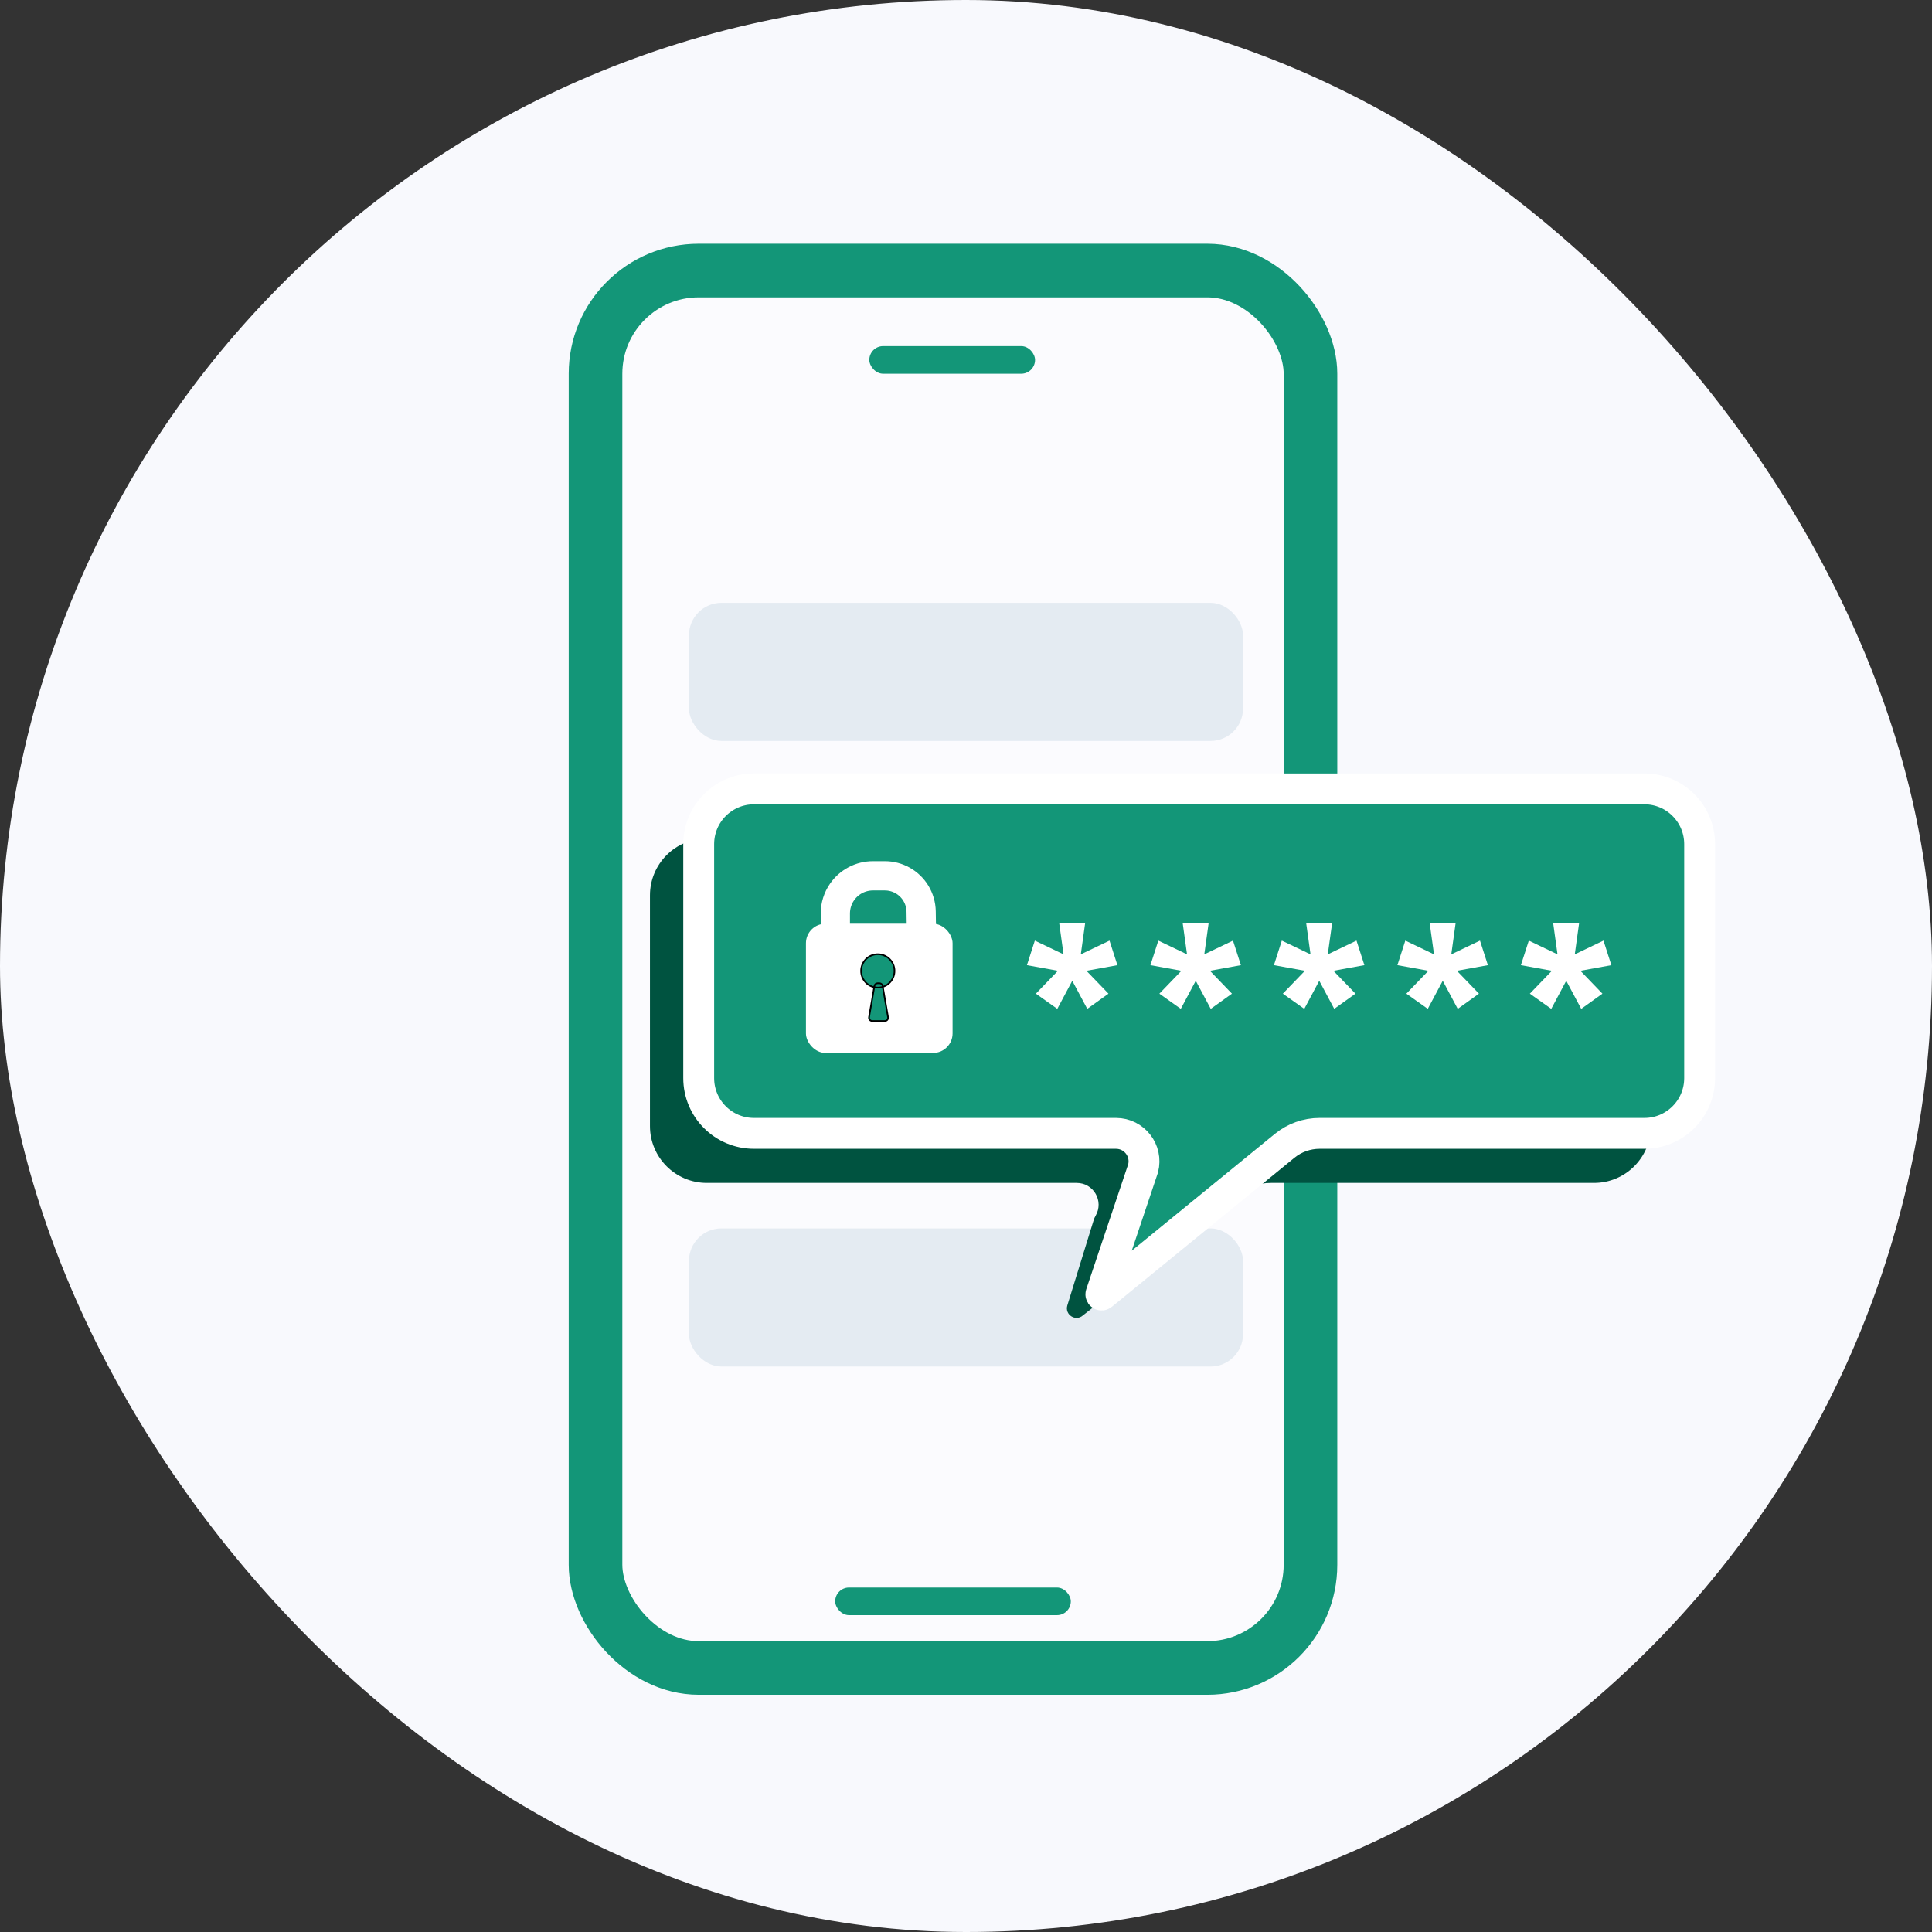 <svg width="1189" height="1189" viewBox="0 0 1189 1189" fill="none" xmlns="http://www.w3.org/2000/svg">
<rect x="0" y="0" width="1189" height="1189" fill="#333333" stroke="none"/>
<rect width="1189" height="1189" rx="594.5" fill="#F8F9FD"/>
<rect x="366.5" y="166.5" width="440" height="860" rx="63.5" fill="white" fill-opacity="0.36" stroke="#139678" stroke-width="33"/>
<rect x="424" y="371" width="341" height="85" rx="20" fill="#E4EBF2"/>
<rect x="424" y="756" width="341" height="85" rx="20" fill="#E4EBF2"/>
<rect x="514" y="977" width="145" height="17" rx="8.5" fill="#139678"/>
<rect x="535" y="213" width="102" height="17" rx="8.5" fill="#139678"/>
<path d="M981 516H435C415.67 516 400 531.67 400 551V693C400 712.33 415.67 728 435 728H662.662C673.016 728 679.474 739.224 674.27 748.176C673.758 749.056 673.348 749.991 673.048 750.964L656.87 803.368C655.094 809.12 662.039 813.542 666.5 809.5L760.473 735.502C766.644 730.642 774.271 728 782.126 728H981C1000.33 728 1016 712.33 1016 693V551C1016 531.67 1000.33 516 981 516Z" fill="#005340"/>
<path d="M1012 485.5H464C445.222 485.5 430 500.722 430 519.5V663.5C430 682.278 445.222 697.5 464 697.5H686.808C698.056 697.5 706.288 708.103 703.5 719L677.523 796.432C677.508 796.477 677.5 796.524 677.5 796.572C677.5 796.943 677.931 797.148 678.219 796.913L790.615 705.162C796.685 700.206 804.28 697.5 812.115 697.5H1012C1030.78 697.5 1046 682.278 1046 663.5V519.5C1046 500.722 1030.78 485.5 1012 485.5Z" fill="#139678" stroke="white" stroke-width="19"/>
<path d="M687.68 593.984L668.608 597.44L682.176 611.52L669.12 620.864L659.904 603.584L650.688 620.864L637.504 611.52L651.072 597.44L632 593.984L636.864 578.88L654.528 587.328L651.84 568H667.84L665.152 587.328L682.816 578.88L687.68 593.984Z" fill="white"/>
<path d="M763.68 593.984L744.608 597.44L758.176 611.52L745.12 620.864L735.904 603.584L726.688 620.864L713.504 611.52L727.072 597.44L708 593.984L712.864 578.88L730.528 587.328L727.84 568H743.84L741.152 587.328L758.816 578.88L763.68 593.984Z" fill="white"/>
<path d="M839.68 593.984L820.608 597.44L834.176 611.52L821.12 620.864L811.904 603.584L802.688 620.864L789.504 611.52L803.072 597.44L784 593.984L788.864 578.88L806.528 587.328L803.84 568H819.84L817.152 587.328L834.816 578.88L839.68 593.984Z" fill="white"/>
<path d="M915.68 593.984L896.608 597.44L910.176 611.52L897.12 620.864L887.904 603.584L878.688 620.864L865.504 611.52L879.072 597.44L860 593.984L864.864 578.88L882.528 587.328L879.84 568H895.84L893.152 587.328L910.816 578.88L915.68 593.984Z" fill="white"/>
<path d="M991.68 593.984L972.608 597.44L986.176 611.52L973.12 620.864L963.904 603.584L954.688 620.864L941.504 611.52L955.072 597.44L936 593.984L940.864 578.88L958.528 587.328L955.84 568H971.84L969.152 587.328L986.816 578.88L991.68 593.984Z" fill="white"/>
<rect x="496" y="568.484" width="90.238" height="79.516" rx="12" fill="white"/>
<path d="M514.092 570.717V562.153C514.092 557.416 515.545 552.792 518.256 548.907V548.907C522.586 542.699 529.677 539 537.246 539H544.565C552.329 539 559.535 543.032 563.597 549.649V549.649C565.697 553.07 566.836 556.994 566.894 561.008L567.029 570.27" stroke="white" stroke-width="18"/>
<path d="M550.5 597.521C550.5 603.195 545.9 607.795 540.225 607.795C534.551 607.795 529.951 603.195 529.951 597.521C529.951 591.846 534.551 587.246 540.225 587.246C545.9 587.246 550.5 591.846 550.5 597.521Z" fill="#139678"/>
<path d="M536.794 628.344C535.553 628.344 534.612 627.226 534.823 626.003L538.151 606.774C538.317 605.815 539.149 605.115 540.122 605.115H541.222C542.195 605.115 543.027 605.815 543.193 606.774L546.521 626.003C546.733 627.226 545.791 628.344 544.55 628.344H536.794Z" fill="#139678"/>
<path d="M550.5 597.521C550.5 603.195 545.9 607.795 540.225 607.795C534.551 607.795 529.951 603.195 529.951 597.521C529.951 591.846 534.551 587.246 540.225 587.246C545.9 587.246 550.5 591.846 550.5 597.521Z" stroke="black"/>
<path d="M536.794 628.344C535.553 628.344 534.612 627.226 534.823 626.003L538.151 606.774C538.317 605.815 539.149 605.115 540.122 605.115H541.222C542.195 605.115 543.027 605.815 543.193 606.774L546.521 626.003C546.733 627.226 545.791 628.344 544.55 628.344H536.794Z" stroke="black"/>
</svg>
